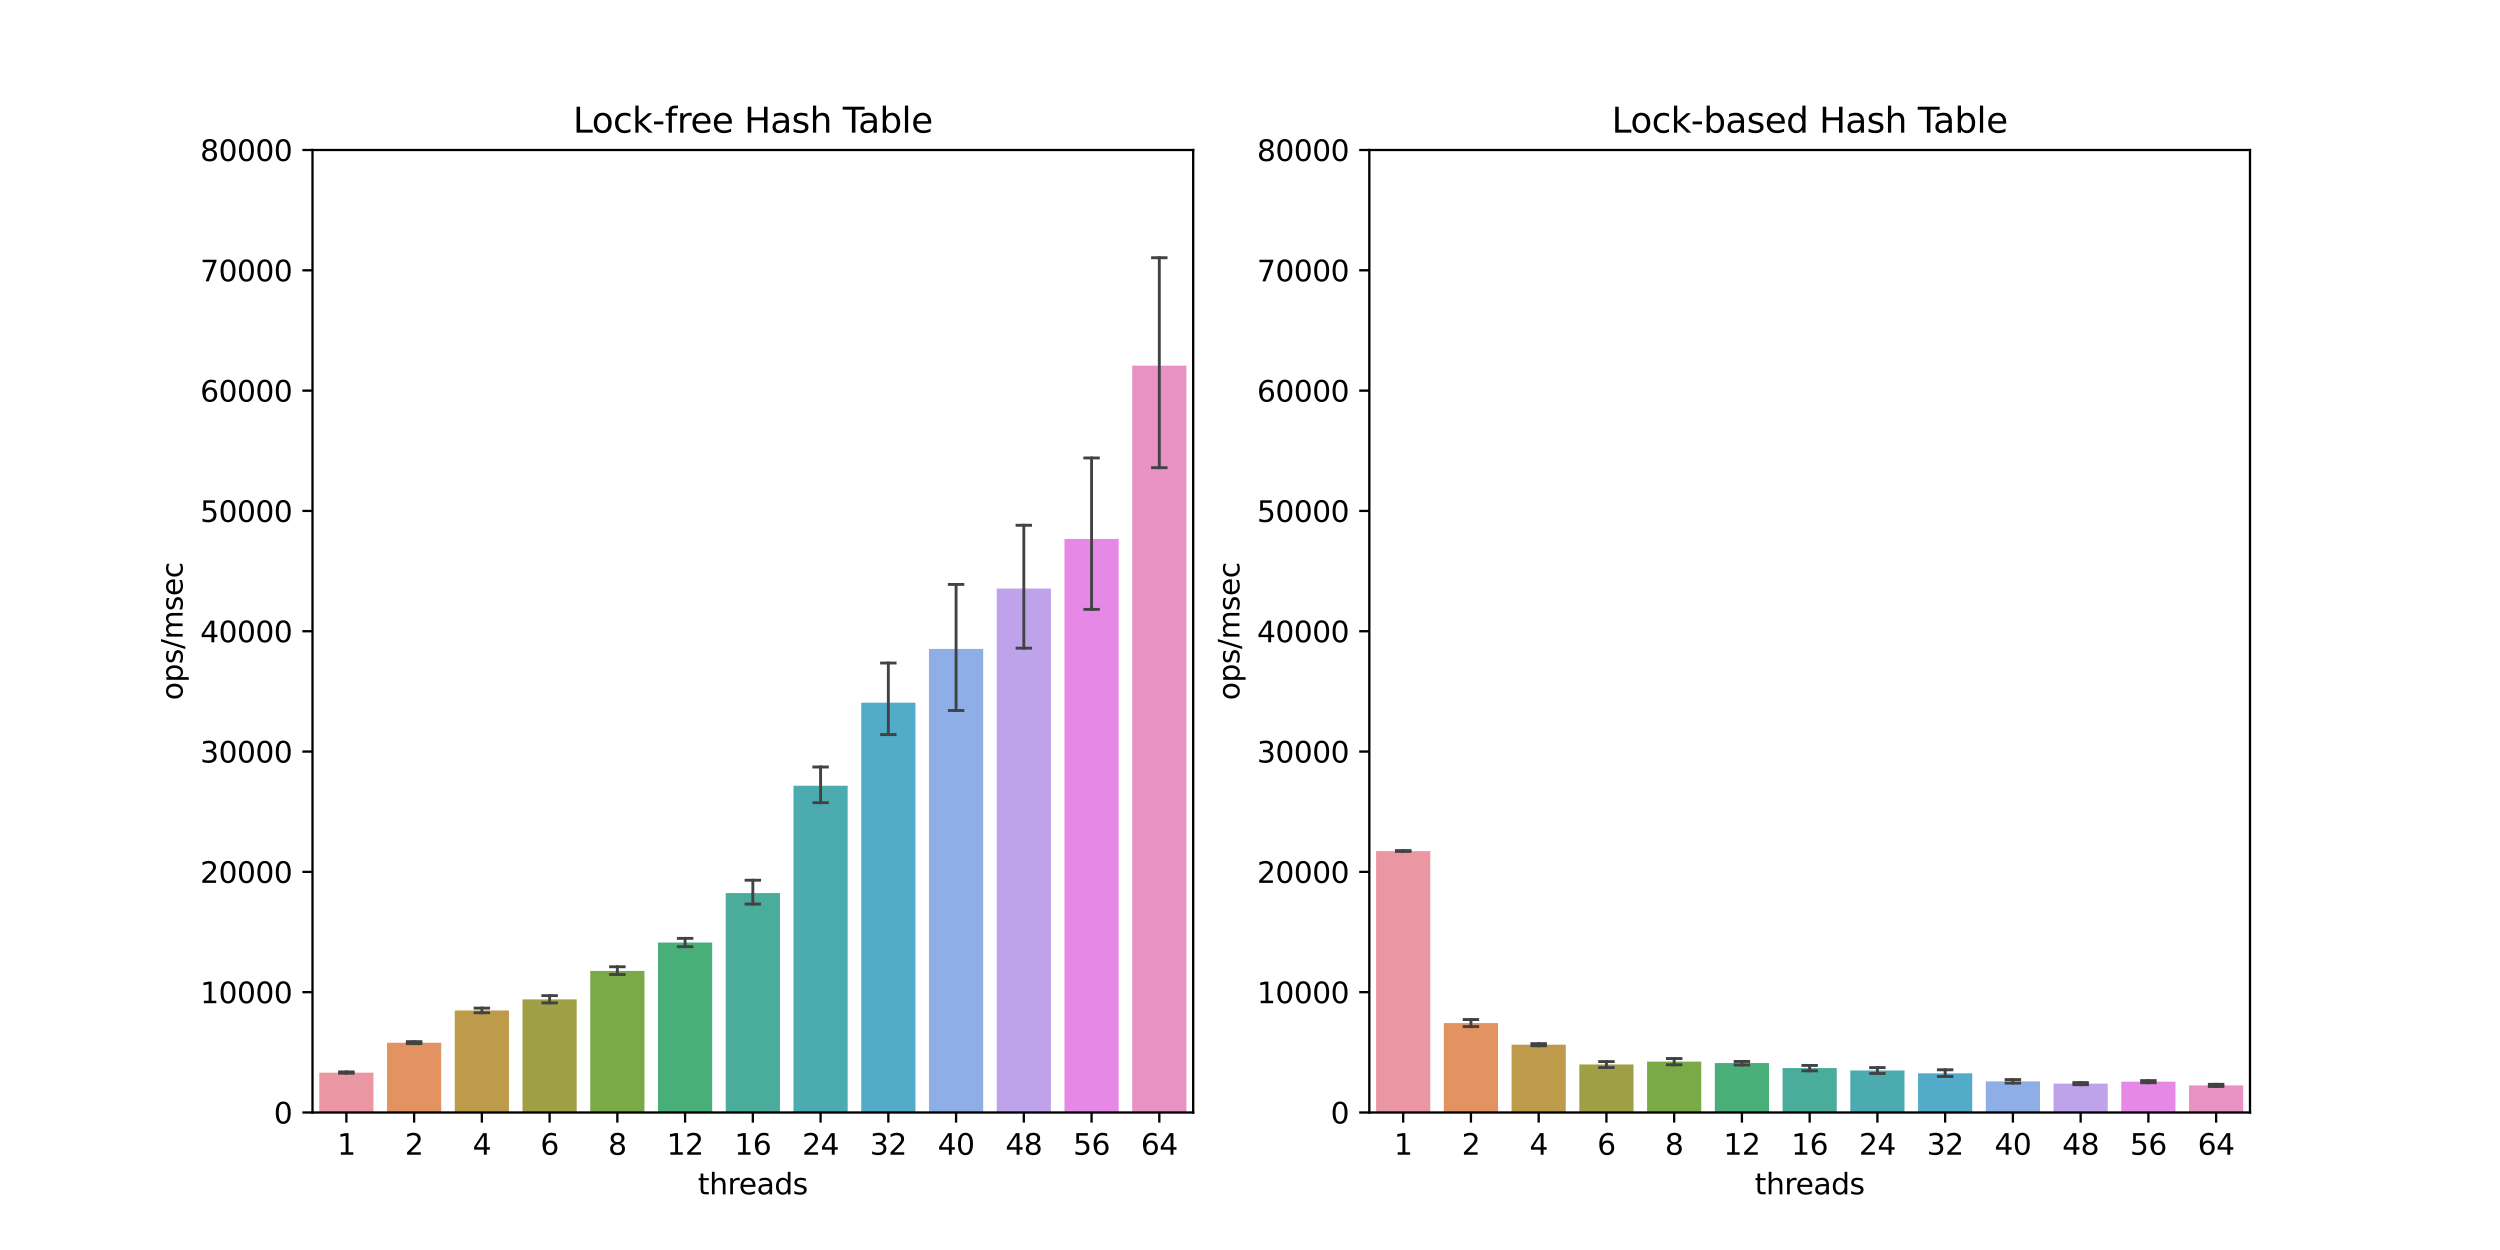 <?xml version="1.0" encoding="utf-8" standalone="no"?>
<!DOCTYPE svg PUBLIC "-//W3C//DTD SVG 1.1//EN"
  "http://www.w3.org/Graphics/SVG/1.1/DTD/svg11.dtd">
<svg xmlns:xlink="http://www.w3.org/1999/xlink" width="864pt" height="432pt" viewBox="0 0 864 432" xmlns="http://www.w3.org/2000/svg" version="1.1">
 <defs>
  <style type="text/css">*{stroke-linejoin: round; stroke-linecap: butt}</style>
 </defs>
 <g id="figure_1">
  <g id="patch_1">
   <path d="M 0 432 
L 864 432 
L 864 0 
L 0 0 
z
" style="fill: #ffffff"/>
  </g>
  <g id="axes_1">
   <g id="patch_2">
    <path d="M 108 384.48 
L 412.364 384.48 
L 412.364 51.84 
L 108 51.84 
z
" style="fill: #ffffff"/>
   </g>
   <g id="patch_3">
    <path d="M 110.341 384.48 
L 129.071 384.48 
L 129.071 370.71 
L 110.341 370.71 
z
" clip-path="url(#pbbdbbcc4b7)" style="fill: #ea96a3"/>
   </g>
   <g id="patch_4">
    <path d="M 133.754 384.48 
L 152.484 384.48 
L 152.484 360.367 
L 133.754 360.367 
z
" clip-path="url(#pbbdbbcc4b7)" style="fill: #e39361"/>
   </g>
   <g id="patch_5">
    <path d="M 157.166 384.48 
L 175.897 384.48 
L 175.897 349.21 
L 157.166 349.21 
z
" clip-path="url(#pbbdbbcc4b7)" style="fill: #be9b4a"/>
   </g>
   <g id="patch_6">
    <path d="M 180.579 384.48 
L 199.309 384.48 
L 199.309 345.403 
L 180.579 345.403 
z
" clip-path="url(#pbbdbbcc4b7)" style="fill: #9fa045"/>
   </g>
   <g id="patch_7">
    <path d="M 203.992 384.48 
L 222.722 384.48 
L 222.722 335.554 
L 203.992 335.554 
z
" clip-path="url(#pbbdbbcc4b7)" style="fill: #7aaa47"/>
   </g>
   <g id="patch_8">
    <path d="M 227.404 384.48 
L 246.134 384.48 
L 246.134 325.728 
L 227.404 325.728 
z
" clip-path="url(#pbbdbbcc4b7)" style="fill: #49af79"/>
   </g>
   <g id="patch_9">
    <path d="M 250.817 384.48 
L 269.547 384.48 
L 269.547 308.653 
L 250.817 308.653 
z
" clip-path="url(#pbbdbbcc4b7)" style="fill: #4aac9a"/>
   </g>
   <g id="patch_10">
    <path d="M 274.229 384.48 
L 292.959 384.48 
L 292.959 271.546 
L 274.229 271.546 
z
" clip-path="url(#pbbdbbcc4b7)" style="fill: #4cabae"/>
   </g>
   <g id="patch_11">
    <path d="M 297.642 384.48 
L 316.372 384.48 
L 316.372 242.839 
L 297.642 242.839 
z
" clip-path="url(#pbbdbbcc4b7)" style="fill: #52acc9"/>
   </g>
   <g id="patch_12">
    <path d="M 321.055 384.48 
L 339.785 384.48 
L 339.785 224.281 
L 321.055 224.281 
z
" clip-path="url(#pbbdbbcc4b7)" style="fill: #8daee7"/>
   </g>
   <g id="patch_13">
    <path d="M 344.467 384.48 
L 363.197 384.48 
L 363.197 203.406 
L 344.467 203.406 
z
" clip-path="url(#pbbdbbcc4b7)" style="fill: #bfa3ea"/>
   </g>
   <g id="patch_14">
    <path d="M 367.88 384.48 
L 386.61 384.48 
L 386.61 186.25 
L 367.88 186.25 
z
" clip-path="url(#pbbdbbcc4b7)" style="fill: #e689e6"/>
   </g>
   <g id="patch_15">
    <path d="M 391.292 384.48 
L 410.022 384.48 
L 410.022 126.379 
L 391.292 126.379 
z
" clip-path="url(#pbbdbbcc4b7)" style="fill: #e891c3"/>
   </g>
   <g id="matplotlib.axis_1">
    <g id="xtick_1">
     <g id="line2d_1">
      <defs>
       <path id="m89805fdb11" d="M 0 0 
L 0 3.5 
" style="stroke: #000000; stroke-width: 0.8"/>
      </defs>
      <g>
       <use xlink:href="#m89805fdb11" x="119.706" y="384.48" style="stroke: #000000; stroke-width: 0.8"/>
      </g>
     </g>
     <g id="text_1">
      <!-- 1 -->
      <g transform="translate(116.525 399.078)scale(0.1 -0.1)">
       <defs>
        <path id="DejaVuSans-31" d="M 794 531 
L 1825 531 
L 1825 4091 
L 703 3866 
L 703 4441 
L 1819 4666 
L 2450 4666 
L 2450 531 
L 3481 531 
L 3481 0 
L 794 0 
L 794 531 
z
" transform="scale(0.016)"/>
       </defs>
       <use xlink:href="#DejaVuSans-31"/>
      </g>
     </g>
    </g>
    <g id="xtick_2">
     <g id="line2d_2">
      <g>
       <use xlink:href="#m89805fdb11" x="143.119" y="384.48" style="stroke: #000000; stroke-width: 0.8"/>
      </g>
     </g>
     <g id="text_2">
      <!-- 2 -->
      <g transform="translate(139.938 399.078)scale(0.1 -0.1)">
       <defs>
        <path id="DejaVuSans-32" d="M 1228 531 
L 3431 531 
L 3431 0 
L 469 0 
L 469 531 
Q 828 903 1448 1529 
Q 2069 2156 2228 2338 
Q 2531 2678 2651 2914 
Q 2772 3150 2772 3378 
Q 2772 3750 2511 3984 
Q 2250 4219 1831 4219 
Q 1534 4219 1204 4116 
Q 875 4013 500 3803 
L 500 4441 
Q 881 4594 1212 4672 
Q 1544 4750 1819 4750 
Q 2544 4750 2975 4387 
Q 3406 4025 3406 3419 
Q 3406 3131 3298 2873 
Q 3191 2616 2906 2266 
Q 2828 2175 2409 1742 
Q 1991 1309 1228 531 
z
" transform="scale(0.016)"/>
       </defs>
       <use xlink:href="#DejaVuSans-32"/>
      </g>
     </g>
    </g>
    <g id="xtick_3">
     <g id="line2d_3">
      <g>
       <use xlink:href="#m89805fdb11" x="166.531" y="384.48" style="stroke: #000000; stroke-width: 0.8"/>
      </g>
     </g>
     <g id="text_3">
      <!-- 4 -->
      <g transform="translate(163.35 399.078)scale(0.1 -0.1)">
       <defs>
        <path id="DejaVuSans-34" d="M 2419 4116 
L 825 1625 
L 2419 1625 
L 2419 4116 
z
M 2253 4666 
L 3047 4666 
L 3047 1625 
L 3713 1625 
L 3713 1100 
L 3047 1100 
L 3047 0 
L 2419 0 
L 2419 1100 
L 313 1100 
L 313 1709 
L 2253 4666 
z
" transform="scale(0.016)"/>
       </defs>
       <use xlink:href="#DejaVuSans-34"/>
      </g>
     </g>
    </g>
    <g id="xtick_4">
     <g id="line2d_4">
      <g>
       <use xlink:href="#m89805fdb11" x="189.944" y="384.48" style="stroke: #000000; stroke-width: 0.8"/>
      </g>
     </g>
     <g id="text_4">
      <!-- 6 -->
      <g transform="translate(186.763 399.078)scale(0.1 -0.1)">
       <defs>
        <path id="DejaVuSans-36" d="M 2113 2584 
Q 1688 2584 1439 2293 
Q 1191 2003 1191 1497 
Q 1191 994 1439 701 
Q 1688 409 2113 409 
Q 2538 409 2786 701 
Q 3034 994 3034 1497 
Q 3034 2003 2786 2293 
Q 2538 2584 2113 2584 
z
M 3366 4563 
L 3366 3988 
Q 3128 4100 2886 4159 
Q 2644 4219 2406 4219 
Q 1781 4219 1451 3797 
Q 1122 3375 1075 2522 
Q 1259 2794 1537 2939 
Q 1816 3084 2150 3084 
Q 2853 3084 3261 2657 
Q 3669 2231 3669 1497 
Q 3669 778 3244 343 
Q 2819 -91 2113 -91 
Q 1303 -91 875 529 
Q 447 1150 447 2328 
Q 447 3434 972 4092 
Q 1497 4750 2381 4750 
Q 2619 4750 2861 4703 
Q 3103 4656 3366 4563 
z
" transform="scale(0.016)"/>
       </defs>
       <use xlink:href="#DejaVuSans-36"/>
      </g>
     </g>
    </g>
    <g id="xtick_5">
     <g id="line2d_5">
      <g>
       <use xlink:href="#m89805fdb11" x="213.357" y="384.48" style="stroke: #000000; stroke-width: 0.8"/>
      </g>
     </g>
     <g id="text_5">
      <!-- 8 -->
      <g transform="translate(210.175 399.078)scale(0.1 -0.1)">
       <defs>
        <path id="DejaVuSans-38" d="M 2034 2216 
Q 1584 2216 1326 1975 
Q 1069 1734 1069 1313 
Q 1069 891 1326 650 
Q 1584 409 2034 409 
Q 2484 409 2743 651 
Q 3003 894 3003 1313 
Q 3003 1734 2745 1975 
Q 2488 2216 2034 2216 
z
M 1403 2484 
Q 997 2584 770 2862 
Q 544 3141 544 3541 
Q 544 4100 942 4425 
Q 1341 4750 2034 4750 
Q 2731 4750 3128 4425 
Q 3525 4100 3525 3541 
Q 3525 3141 3298 2862 
Q 3072 2584 2669 2484 
Q 3125 2378 3379 2068 
Q 3634 1759 3634 1313 
Q 3634 634 3220 271 
Q 2806 -91 2034 -91 
Q 1263 -91 848 271 
Q 434 634 434 1313 
Q 434 1759 690 2068 
Q 947 2378 1403 2484 
z
M 1172 3481 
Q 1172 3119 1398 2916 
Q 1625 2713 2034 2713 
Q 2441 2713 2670 2916 
Q 2900 3119 2900 3481 
Q 2900 3844 2670 4047 
Q 2441 4250 2034 4250 
Q 1625 4250 1398 4047 
Q 1172 3844 1172 3481 
z
" transform="scale(0.016)"/>
       </defs>
       <use xlink:href="#DejaVuSans-38"/>
      </g>
     </g>
    </g>
    <g id="xtick_6">
     <g id="line2d_6">
      <g>
       <use xlink:href="#m89805fdb11" x="236.769" y="384.48" style="stroke: #000000; stroke-width: 0.8"/>
      </g>
     </g>
     <g id="text_6">
      <!-- 12 -->
      <g transform="translate(230.407 399.078)scale(0.1 -0.1)">
       <use xlink:href="#DejaVuSans-31"/>
       <use xlink:href="#DejaVuSans-32" x="63.623"/>
      </g>
     </g>
    </g>
    <g id="xtick_7">
     <g id="line2d_7">
      <g>
       <use xlink:href="#m89805fdb11" x="260.182" y="384.48" style="stroke: #000000; stroke-width: 0.8"/>
      </g>
     </g>
     <g id="text_7">
      <!-- 16 -->
      <g transform="translate(253.819 399.078)scale(0.1 -0.1)">
       <use xlink:href="#DejaVuSans-31"/>
       <use xlink:href="#DejaVuSans-36" x="63.623"/>
      </g>
     </g>
    </g>
    <g id="xtick_8">
     <g id="line2d_8">
      <g>
       <use xlink:href="#m89805fdb11" x="283.594" y="384.48" style="stroke: #000000; stroke-width: 0.8"/>
      </g>
     </g>
     <g id="text_8">
      <!-- 24 -->
      <g transform="translate(277.232 399.078)scale(0.1 -0.1)">
       <use xlink:href="#DejaVuSans-32"/>
       <use xlink:href="#DejaVuSans-34" x="63.623"/>
      </g>
     </g>
    </g>
    <g id="xtick_9">
     <g id="line2d_9">
      <g>
       <use xlink:href="#m89805fdb11" x="307.007" y="384.48" style="stroke: #000000; stroke-width: 0.8"/>
      </g>
     </g>
     <g id="text_9">
      <!-- 32 -->
      <g transform="translate(300.644 399.078)scale(0.1 -0.1)">
       <defs>
        <path id="DejaVuSans-33" d="M 2597 2516 
Q 3050 2419 3304 2112 
Q 3559 1806 3559 1356 
Q 3559 666 3084 287 
Q 2609 -91 1734 -91 
Q 1441 -91 1130 -33 
Q 819 25 488 141 
L 488 750 
Q 750 597 1062 519 
Q 1375 441 1716 441 
Q 2309 441 2620 675 
Q 2931 909 2931 1356 
Q 2931 1769 2642 2001 
Q 2353 2234 1838 2234 
L 1294 2234 
L 1294 2753 
L 1863 2753 
Q 2328 2753 2575 2939 
Q 2822 3125 2822 3475 
Q 2822 3834 2567 4026 
Q 2313 4219 1838 4219 
Q 1578 4219 1281 4162 
Q 984 4106 628 3988 
L 628 4550 
Q 988 4650 1302 4700 
Q 1616 4750 1894 4750 
Q 2613 4750 3031 4423 
Q 3450 4097 3450 3541 
Q 3450 3153 3228 2886 
Q 3006 2619 2597 2516 
z
" transform="scale(0.016)"/>
       </defs>
       <use xlink:href="#DejaVuSans-33"/>
       <use xlink:href="#DejaVuSans-32" x="63.623"/>
      </g>
     </g>
    </g>
    <g id="xtick_10">
     <g id="line2d_10">
      <g>
       <use xlink:href="#m89805fdb11" x="330.42" y="384.48" style="stroke: #000000; stroke-width: 0.8"/>
      </g>
     </g>
     <g id="text_10">
      <!-- 40 -->
      <g transform="translate(324.057 399.078)scale(0.1 -0.1)">
       <defs>
        <path id="DejaVuSans-30" d="M 2034 4250 
Q 1547 4250 1301 3770 
Q 1056 3291 1056 2328 
Q 1056 1369 1301 889 
Q 1547 409 2034 409 
Q 2525 409 2770 889 
Q 3016 1369 3016 2328 
Q 3016 3291 2770 3770 
Q 2525 4250 2034 4250 
z
M 2034 4750 
Q 2819 4750 3233 4129 
Q 3647 3509 3647 2328 
Q 3647 1150 3233 529 
Q 2819 -91 2034 -91 
Q 1250 -91 836 529 
Q 422 1150 422 2328 
Q 422 3509 836 4129 
Q 1250 4750 2034 4750 
z
" transform="scale(0.016)"/>
       </defs>
       <use xlink:href="#DejaVuSans-34"/>
       <use xlink:href="#DejaVuSans-30" x="63.623"/>
      </g>
     </g>
    </g>
    <g id="xtick_11">
     <g id="line2d_11">
      <g>
       <use xlink:href="#m89805fdb11" x="353.832" y="384.48" style="stroke: #000000; stroke-width: 0.8"/>
      </g>
     </g>
     <g id="text_11">
      <!-- 48 -->
      <g transform="translate(347.47 399.078)scale(0.1 -0.1)">
       <use xlink:href="#DejaVuSans-34"/>
       <use xlink:href="#DejaVuSans-38" x="63.623"/>
      </g>
     </g>
    </g>
    <g id="xtick_12">
     <g id="line2d_12">
      <g>
       <use xlink:href="#m89805fdb11" x="377.245" y="384.48" style="stroke: #000000; stroke-width: 0.8"/>
      </g>
     </g>
     <g id="text_12">
      <!-- 56 -->
      <g transform="translate(370.882 399.078)scale(0.1 -0.1)">
       <defs>
        <path id="DejaVuSans-35" d="M 691 4666 
L 3169 4666 
L 3169 4134 
L 1269 4134 
L 1269 2991 
Q 1406 3038 1543 3061 
Q 1681 3084 1819 3084 
Q 2600 3084 3056 2656 
Q 3513 2228 3513 1497 
Q 3513 744 3044 326 
Q 2575 -91 1722 -91 
Q 1428 -91 1123 -41 
Q 819 9 494 109 
L 494 744 
Q 775 591 1075 516 
Q 1375 441 1709 441 
Q 2250 441 2565 725 
Q 2881 1009 2881 1497 
Q 2881 1984 2565 2268 
Q 2250 2553 1709 2553 
Q 1456 2553 1204 2497 
Q 953 2441 691 2322 
L 691 4666 
z
" transform="scale(0.016)"/>
       </defs>
       <use xlink:href="#DejaVuSans-35"/>
       <use xlink:href="#DejaVuSans-36" x="63.623"/>
      </g>
     </g>
    </g>
    <g id="xtick_13">
     <g id="line2d_13">
      <g>
       <use xlink:href="#m89805fdb11" x="400.657" y="384.48" style="stroke: #000000; stroke-width: 0.8"/>
      </g>
     </g>
     <g id="text_13">
      <!-- 64 -->
      <g transform="translate(394.295 399.078)scale(0.1 -0.1)">
       <use xlink:href="#DejaVuSans-36"/>
       <use xlink:href="#DejaVuSans-34" x="63.623"/>
      </g>
     </g>
    </g>
    <g id="text_14">
     <!-- threads -->
     <g transform="translate(241.19 412.757)scale(0.1 -0.1)">
      <defs>
       <path id="DejaVuSans-74" d="M 1172 4494 
L 1172 3500 
L 2356 3500 
L 2356 3053 
L 1172 3053 
L 1172 1153 
Q 1172 725 1289 603 
Q 1406 481 1766 481 
L 2356 481 
L 2356 0 
L 1766 0 
Q 1100 0 847 248 
Q 594 497 594 1153 
L 594 3053 
L 172 3053 
L 172 3500 
L 594 3500 
L 594 4494 
L 1172 4494 
z
" transform="scale(0.016)"/>
       <path id="DejaVuSans-68" d="M 3513 2113 
L 3513 0 
L 2938 0 
L 2938 2094 
Q 2938 2591 2744 2837 
Q 2550 3084 2163 3084 
Q 1697 3084 1428 2787 
Q 1159 2491 1159 1978 
L 1159 0 
L 581 0 
L 581 4863 
L 1159 4863 
L 1159 2956 
Q 1366 3272 1645 3428 
Q 1925 3584 2291 3584 
Q 2894 3584 3203 3211 
Q 3513 2838 3513 2113 
z
" transform="scale(0.016)"/>
       <path id="DejaVuSans-72" d="M 2631 2963 
Q 2534 3019 2420 3045 
Q 2306 3072 2169 3072 
Q 1681 3072 1420 2755 
Q 1159 2438 1159 1844 
L 1159 0 
L 581 0 
L 581 3500 
L 1159 3500 
L 1159 2956 
Q 1341 3275 1631 3429 
Q 1922 3584 2338 3584 
Q 2397 3584 2469 3576 
Q 2541 3569 2628 3553 
L 2631 2963 
z
" transform="scale(0.016)"/>
       <path id="DejaVuSans-65" d="M 3597 1894 
L 3597 1613 
L 953 1613 
Q 991 1019 1311 708 
Q 1631 397 2203 397 
Q 2534 397 2845 478 
Q 3156 559 3463 722 
L 3463 178 
Q 3153 47 2828 -22 
Q 2503 -91 2169 -91 
Q 1331 -91 842 396 
Q 353 884 353 1716 
Q 353 2575 817 3079 
Q 1281 3584 2069 3584 
Q 2775 3584 3186 3129 
Q 3597 2675 3597 1894 
z
M 3022 2063 
Q 3016 2534 2758 2815 
Q 2500 3097 2075 3097 
Q 1594 3097 1305 2825 
Q 1016 2553 972 2059 
L 3022 2063 
z
" transform="scale(0.016)"/>
       <path id="DejaVuSans-61" d="M 2194 1759 
Q 1497 1759 1228 1600 
Q 959 1441 959 1056 
Q 959 750 1161 570 
Q 1363 391 1709 391 
Q 2188 391 2477 730 
Q 2766 1069 2766 1631 
L 2766 1759 
L 2194 1759 
z
M 3341 1997 
L 3341 0 
L 2766 0 
L 2766 531 
Q 2569 213 2275 61 
Q 1981 -91 1556 -91 
Q 1019 -91 701 211 
Q 384 513 384 1019 
Q 384 1609 779 1909 
Q 1175 2209 1959 2209 
L 2766 2209 
L 2766 2266 
Q 2766 2663 2505 2880 
Q 2244 3097 1772 3097 
Q 1472 3097 1187 3025 
Q 903 2953 641 2809 
L 641 3341 
Q 956 3463 1253 3523 
Q 1550 3584 1831 3584 
Q 2591 3584 2966 3190 
Q 3341 2797 3341 1997 
z
" transform="scale(0.016)"/>
       <path id="DejaVuSans-64" d="M 2906 2969 
L 2906 4863 
L 3481 4863 
L 3481 0 
L 2906 0 
L 2906 525 
Q 2725 213 2448 61 
Q 2172 -91 1784 -91 
Q 1150 -91 751 415 
Q 353 922 353 1747 
Q 353 2572 751 3078 
Q 1150 3584 1784 3584 
Q 2172 3584 2448 3432 
Q 2725 3281 2906 2969 
z
M 947 1747 
Q 947 1113 1208 752 
Q 1469 391 1925 391 
Q 2381 391 2643 752 
Q 2906 1113 2906 1747 
Q 2906 2381 2643 2742 
Q 2381 3103 1925 3103 
Q 1469 3103 1208 2742 
Q 947 2381 947 1747 
z
" transform="scale(0.016)"/>
       <path id="DejaVuSans-73" d="M 2834 3397 
L 2834 2853 
Q 2591 2978 2328 3040 
Q 2066 3103 1784 3103 
Q 1356 3103 1142 2972 
Q 928 2841 928 2578 
Q 928 2378 1081 2264 
Q 1234 2150 1697 2047 
L 1894 2003 
Q 2506 1872 2764 1633 
Q 3022 1394 3022 966 
Q 3022 478 2636 193 
Q 2250 -91 1575 -91 
Q 1294 -91 989 -36 
Q 684 19 347 128 
L 347 722 
Q 666 556 975 473 
Q 1284 391 1588 391 
Q 1994 391 2212 530 
Q 2431 669 2431 922 
Q 2431 1156 2273 1281 
Q 2116 1406 1581 1522 
L 1381 1569 
Q 847 1681 609 1914 
Q 372 2147 372 2553 
Q 372 3047 722 3315 
Q 1072 3584 1716 3584 
Q 2034 3584 2315 3537 
Q 2597 3491 2834 3397 
z
" transform="scale(0.016)"/>
      </defs>
      <use xlink:href="#DejaVuSans-74"/>
      <use xlink:href="#DejaVuSans-68" x="39.209"/>
      <use xlink:href="#DejaVuSans-72" x="102.588"/>
      <use xlink:href="#DejaVuSans-65" x="141.451"/>
      <use xlink:href="#DejaVuSans-61" x="202.975"/>
      <use xlink:href="#DejaVuSans-64" x="264.254"/>
      <use xlink:href="#DejaVuSans-73" x="327.73"/>
     </g>
    </g>
   </g>
   <g id="matplotlib.axis_2">
    <g id="ytick_1">
     <g id="line2d_14">
      <defs>
       <path id="me1099af836" d="M 0 0 
L -3.5 0 
" style="stroke: #000000; stroke-width: 0.8"/>
      </defs>
      <g>
       <use xlink:href="#me1099af836" x="108" y="384.48" style="stroke: #000000; stroke-width: 0.8"/>
      </g>
     </g>
     <g id="text_15">
      <!-- 0 -->
      <g transform="translate(94.638 388.279)scale(0.1 -0.1)">
       <use xlink:href="#DejaVuSans-30"/>
      </g>
     </g>
    </g>
    <g id="ytick_2">
     <g id="line2d_15">
      <g>
       <use xlink:href="#me1099af836" x="108" y="342.9" style="stroke: #000000; stroke-width: 0.8"/>
      </g>
     </g>
     <g id="text_16">
      <!-- 10000 -->
      <g transform="translate(69.188 346.699)scale(0.1 -0.1)">
       <use xlink:href="#DejaVuSans-31"/>
       <use xlink:href="#DejaVuSans-30" x="63.623"/>
       <use xlink:href="#DejaVuSans-30" x="127.246"/>
       <use xlink:href="#DejaVuSans-30" x="190.869"/>
       <use xlink:href="#DejaVuSans-30" x="254.492"/>
      </g>
     </g>
    </g>
    <g id="ytick_3">
     <g id="line2d_16">
      <g>
       <use xlink:href="#me1099af836" x="108" y="301.32" style="stroke: #000000; stroke-width: 0.8"/>
      </g>
     </g>
     <g id="text_17">
      <!-- 20000 -->
      <g transform="translate(69.188 305.119)scale(0.1 -0.1)">
       <use xlink:href="#DejaVuSans-32"/>
       <use xlink:href="#DejaVuSans-30" x="63.623"/>
       <use xlink:href="#DejaVuSans-30" x="127.246"/>
       <use xlink:href="#DejaVuSans-30" x="190.869"/>
       <use xlink:href="#DejaVuSans-30" x="254.492"/>
      </g>
     </g>
    </g>
    <g id="ytick_4">
     <g id="line2d_17">
      <g>
       <use xlink:href="#me1099af836" x="108" y="259.74" style="stroke: #000000; stroke-width: 0.8"/>
      </g>
     </g>
     <g id="text_18">
      <!-- 30000 -->
      <g transform="translate(69.188 263.539)scale(0.1 -0.1)">
       <use xlink:href="#DejaVuSans-33"/>
       <use xlink:href="#DejaVuSans-30" x="63.623"/>
       <use xlink:href="#DejaVuSans-30" x="127.246"/>
       <use xlink:href="#DejaVuSans-30" x="190.869"/>
       <use xlink:href="#DejaVuSans-30" x="254.492"/>
      </g>
     </g>
    </g>
    <g id="ytick_5">
     <g id="line2d_18">
      <g>
       <use xlink:href="#me1099af836" x="108" y="218.16" style="stroke: #000000; stroke-width: 0.8"/>
      </g>
     </g>
     <g id="text_19">
      <!-- 40000 -->
      <g transform="translate(69.188 221.959)scale(0.1 -0.1)">
       <use xlink:href="#DejaVuSans-34"/>
       <use xlink:href="#DejaVuSans-30" x="63.623"/>
       <use xlink:href="#DejaVuSans-30" x="127.246"/>
       <use xlink:href="#DejaVuSans-30" x="190.869"/>
       <use xlink:href="#DejaVuSans-30" x="254.492"/>
      </g>
     </g>
    </g>
    <g id="ytick_6">
     <g id="line2d_19">
      <g>
       <use xlink:href="#me1099af836" x="108" y="176.58" style="stroke: #000000; stroke-width: 0.8"/>
      </g>
     </g>
     <g id="text_20">
      <!-- 50000 -->
      <g transform="translate(69.188 180.379)scale(0.1 -0.1)">
       <use xlink:href="#DejaVuSans-35"/>
       <use xlink:href="#DejaVuSans-30" x="63.623"/>
       <use xlink:href="#DejaVuSans-30" x="127.246"/>
       <use xlink:href="#DejaVuSans-30" x="190.869"/>
       <use xlink:href="#DejaVuSans-30" x="254.492"/>
      </g>
     </g>
    </g>
    <g id="ytick_7">
     <g id="line2d_20">
      <g>
       <use xlink:href="#me1099af836" x="108" y="135" style="stroke: #000000; stroke-width: 0.8"/>
      </g>
     </g>
     <g id="text_21">
      <!-- 60000 -->
      <g transform="translate(69.188 138.799)scale(0.1 -0.1)">
       <use xlink:href="#DejaVuSans-36"/>
       <use xlink:href="#DejaVuSans-30" x="63.623"/>
       <use xlink:href="#DejaVuSans-30" x="127.246"/>
       <use xlink:href="#DejaVuSans-30" x="190.869"/>
       <use xlink:href="#DejaVuSans-30" x="254.492"/>
      </g>
     </g>
    </g>
    <g id="ytick_8">
     <g id="line2d_21">
      <g>
       <use xlink:href="#me1099af836" x="108" y="93.42" style="stroke: #000000; stroke-width: 0.8"/>
      </g>
     </g>
     <g id="text_22">
      <!-- 70000 -->
      <g transform="translate(69.188 97.219)scale(0.1 -0.1)">
       <defs>
        <path id="DejaVuSans-37" d="M 525 4666 
L 3525 4666 
L 3525 4397 
L 1831 0 
L 1172 0 
L 2766 4134 
L 525 4134 
L 525 4666 
z
" transform="scale(0.016)"/>
       </defs>
       <use xlink:href="#DejaVuSans-37"/>
       <use xlink:href="#DejaVuSans-30" x="63.623"/>
       <use xlink:href="#DejaVuSans-30" x="127.246"/>
       <use xlink:href="#DejaVuSans-30" x="190.869"/>
       <use xlink:href="#DejaVuSans-30" x="254.492"/>
      </g>
     </g>
    </g>
    <g id="ytick_9">
     <g id="line2d_22">
      <g>
       <use xlink:href="#me1099af836" x="108" y="51.84" style="stroke: #000000; stroke-width: 0.8"/>
      </g>
     </g>
     <g id="text_23">
      <!-- 80000 -->
      <g transform="translate(69.188 55.639)scale(0.1 -0.1)">
       <use xlink:href="#DejaVuSans-38"/>
       <use xlink:href="#DejaVuSans-30" x="63.623"/>
       <use xlink:href="#DejaVuSans-30" x="127.246"/>
       <use xlink:href="#DejaVuSans-30" x="190.869"/>
       <use xlink:href="#DejaVuSans-30" x="254.492"/>
      </g>
     </g>
    </g>
    <g id="text_24">
     <!-- ops/msec -->
     <g transform="translate(63.108 241.983)rotate(-90)scale(0.1 -0.1)">
      <defs>
       <path id="DejaVuSans-6f" d="M 1959 3097 
Q 1497 3097 1228 2736 
Q 959 2375 959 1747 
Q 959 1119 1226 758 
Q 1494 397 1959 397 
Q 2419 397 2687 759 
Q 2956 1122 2956 1747 
Q 2956 2369 2687 2733 
Q 2419 3097 1959 3097 
z
M 1959 3584 
Q 2709 3584 3137 3096 
Q 3566 2609 3566 1747 
Q 3566 888 3137 398 
Q 2709 -91 1959 -91 
Q 1206 -91 779 398 
Q 353 888 353 1747 
Q 353 2609 779 3096 
Q 1206 3584 1959 3584 
z
" transform="scale(0.016)"/>
       <path id="DejaVuSans-70" d="M 1159 525 
L 1159 -1331 
L 581 -1331 
L 581 3500 
L 1159 3500 
L 1159 2969 
Q 1341 3281 1617 3432 
Q 1894 3584 2278 3584 
Q 2916 3584 3314 3078 
Q 3713 2572 3713 1747 
Q 3713 922 3314 415 
Q 2916 -91 2278 -91 
Q 1894 -91 1617 61 
Q 1341 213 1159 525 
z
M 3116 1747 
Q 3116 2381 2855 2742 
Q 2594 3103 2138 3103 
Q 1681 3103 1420 2742 
Q 1159 2381 1159 1747 
Q 1159 1113 1420 752 
Q 1681 391 2138 391 
Q 2594 391 2855 752 
Q 3116 1113 3116 1747 
z
" transform="scale(0.016)"/>
       <path id="DejaVuSans-2f" d="M 1625 4666 
L 2156 4666 
L 531 -594 
L 0 -594 
L 1625 4666 
z
" transform="scale(0.016)"/>
       <path id="DejaVuSans-6d" d="M 3328 2828 
Q 3544 3216 3844 3400 
Q 4144 3584 4550 3584 
Q 5097 3584 5394 3201 
Q 5691 2819 5691 2113 
L 5691 0 
L 5113 0 
L 5113 2094 
Q 5113 2597 4934 2840 
Q 4756 3084 4391 3084 
Q 3944 3084 3684 2787 
Q 3425 2491 3425 1978 
L 3425 0 
L 2847 0 
L 2847 2094 
Q 2847 2600 2669 2842 
Q 2491 3084 2119 3084 
Q 1678 3084 1418 2786 
Q 1159 2488 1159 1978 
L 1159 0 
L 581 0 
L 581 3500 
L 1159 3500 
L 1159 2956 
Q 1356 3278 1631 3431 
Q 1906 3584 2284 3584 
Q 2666 3584 2933 3390 
Q 3200 3197 3328 2828 
z
" transform="scale(0.016)"/>
       <path id="DejaVuSans-63" d="M 3122 3366 
L 3122 2828 
Q 2878 2963 2633 3030 
Q 2388 3097 2138 3097 
Q 1578 3097 1268 2742 
Q 959 2388 959 1747 
Q 959 1106 1268 751 
Q 1578 397 2138 397 
Q 2388 397 2633 464 
Q 2878 531 3122 666 
L 3122 134 
Q 2881 22 2623 -34 
Q 2366 -91 2075 -91 
Q 1284 -91 818 406 
Q 353 903 353 1747 
Q 353 2603 823 3093 
Q 1294 3584 2113 3584 
Q 2378 3584 2631 3529 
Q 2884 3475 3122 3366 
z
" transform="scale(0.016)"/>
      </defs>
      <use xlink:href="#DejaVuSans-6f"/>
      <use xlink:href="#DejaVuSans-70" x="61.182"/>
      <use xlink:href="#DejaVuSans-73" x="124.658"/>
      <use xlink:href="#DejaVuSans-2f" x="176.758"/>
      <use xlink:href="#DejaVuSans-6d" x="210.449"/>
      <use xlink:href="#DejaVuSans-73" x="307.861"/>
      <use xlink:href="#DejaVuSans-65" x="359.961"/>
      <use xlink:href="#DejaVuSans-63" x="421.484"/>
     </g>
    </g>
   </g>
   <g id="line2d_23">
    <path d="M 119.706 370.914 
L 119.706 370.456 
" clip-path="url(#pbbdbbcc4b7)" style="fill: none; stroke: #424242; stroke-linecap: square"/>
   </g>
   <g id="line2d_24">
    <path d="M 117.365 370.914 
L 122.048 370.914 
" clip-path="url(#pbbdbbcc4b7)" style="fill: none; stroke: #424242; stroke-linecap: square"/>
   </g>
   <g id="line2d_25">
    <path d="M 117.365 370.456 
L 122.048 370.456 
" clip-path="url(#pbbdbbcc4b7)" style="fill: none; stroke: #424242; stroke-linecap: square"/>
   </g>
   <g id="line2d_26">
    <path d="M 143.119 360.667 
L 143.119 359.999 
" clip-path="url(#pbbdbbcc4b7)" style="fill: none; stroke: #424242; stroke-linecap: square"/>
   </g>
   <g id="line2d_27">
    <path d="M 140.778 360.667 
L 145.46 360.667 
" clip-path="url(#pbbdbbcc4b7)" style="fill: none; stroke: #424242; stroke-linecap: square"/>
   </g>
   <g id="line2d_28">
    <path d="M 140.778 359.999 
L 145.46 359.999 
" clip-path="url(#pbbdbbcc4b7)" style="fill: none; stroke: #424242; stroke-linecap: square"/>
   </g>
   <g id="line2d_29">
    <path d="M 166.531 350.009 
L 166.531 348.413 
" clip-path="url(#pbbdbbcc4b7)" style="fill: none; stroke: #424242; stroke-linecap: square"/>
   </g>
   <g id="line2d_30">
    <path d="M 164.19 350.009 
L 168.873 350.009 
" clip-path="url(#pbbdbbcc4b7)" style="fill: none; stroke: #424242; stroke-linecap: square"/>
   </g>
   <g id="line2d_31">
    <path d="M 164.19 348.413 
L 168.873 348.413 
" clip-path="url(#pbbdbbcc4b7)" style="fill: none; stroke: #424242; stroke-linecap: square"/>
   </g>
   <g id="line2d_32">
    <path d="M 189.944 346.599 
L 189.944 344.084 
" clip-path="url(#pbbdbbcc4b7)" style="fill: none; stroke: #424242; stroke-linecap: square"/>
   </g>
   <g id="line2d_33">
    <path d="M 187.603 346.599 
L 192.285 346.599 
" clip-path="url(#pbbdbbcc4b7)" style="fill: none; stroke: #424242; stroke-linecap: square"/>
   </g>
   <g id="line2d_34">
    <path d="M 187.603 344.084 
L 192.285 344.084 
" clip-path="url(#pbbdbbcc4b7)" style="fill: none; stroke: #424242; stroke-linecap: square"/>
   </g>
   <g id="line2d_35">
    <path d="M 213.357 336.8 
L 213.357 334.117 
" clip-path="url(#pbbdbbcc4b7)" style="fill: none; stroke: #424242; stroke-linecap: square"/>
   </g>
   <g id="line2d_36">
    <path d="M 211.015 336.8 
L 215.698 336.8 
" clip-path="url(#pbbdbbcc4b7)" style="fill: none; stroke: #424242; stroke-linecap: square"/>
   </g>
   <g id="line2d_37">
    <path d="M 211.015 334.117 
L 215.698 334.117 
" clip-path="url(#pbbdbbcc4b7)" style="fill: none; stroke: #424242; stroke-linecap: square"/>
   </g>
   <g id="line2d_38">
    <path d="M 236.769 327.172 
L 236.769 324.295 
" clip-path="url(#pbbdbbcc4b7)" style="fill: none; stroke: #424242; stroke-linecap: square"/>
   </g>
   <g id="line2d_39">
    <path d="M 234.428 327.172 
L 239.11 327.172 
" clip-path="url(#pbbdbbcc4b7)" style="fill: none; stroke: #424242; stroke-linecap: square"/>
   </g>
   <g id="line2d_40">
    <path d="M 234.428 324.295 
L 239.11 324.295 
" clip-path="url(#pbbdbbcc4b7)" style="fill: none; stroke: #424242; stroke-linecap: square"/>
   </g>
   <g id="line2d_41">
    <path d="M 260.182 312.442 
L 260.182 304.215 
" clip-path="url(#pbbdbbcc4b7)" style="fill: none; stroke: #424242; stroke-linecap: square"/>
   </g>
   <g id="line2d_42">
    <path d="M 257.841 312.442 
L 262.523 312.442 
" clip-path="url(#pbbdbbcc4b7)" style="fill: none; stroke: #424242; stroke-linecap: square"/>
   </g>
   <g id="line2d_43">
    <path d="M 257.841 304.215 
L 262.523 304.215 
" clip-path="url(#pbbdbbcc4b7)" style="fill: none; stroke: #424242; stroke-linecap: square"/>
   </g>
   <g id="line2d_44">
    <path d="M 283.594 277.413 
L 283.594 265.078 
" clip-path="url(#pbbdbbcc4b7)" style="fill: none; stroke: #424242; stroke-linecap: square"/>
   </g>
   <g id="line2d_45">
    <path d="M 281.253 277.413 
L 285.936 277.413 
" clip-path="url(#pbbdbbcc4b7)" style="fill: none; stroke: #424242; stroke-linecap: square"/>
   </g>
   <g id="line2d_46">
    <path d="M 281.253 265.078 
L 285.936 265.078 
" clip-path="url(#pbbdbbcc4b7)" style="fill: none; stroke: #424242; stroke-linecap: square"/>
   </g>
   <g id="line2d_47">
    <path d="M 307.007 253.874 
L 307.007 229.144 
" clip-path="url(#pbbdbbcc4b7)" style="fill: none; stroke: #424242; stroke-linecap: square"/>
   </g>
   <g id="line2d_48">
    <path d="M 304.666 253.874 
L 309.348 253.874 
" clip-path="url(#pbbdbbcc4b7)" style="fill: none; stroke: #424242; stroke-linecap: square"/>
   </g>
   <g id="line2d_49">
    <path d="M 304.666 229.144 
L 309.348 229.144 
" clip-path="url(#pbbdbbcc4b7)" style="fill: none; stroke: #424242; stroke-linecap: square"/>
   </g>
   <g id="line2d_50">
    <path d="M 330.42 245.546 
L 330.42 201.98 
" clip-path="url(#pbbdbbcc4b7)" style="fill: none; stroke: #424242; stroke-linecap: square"/>
   </g>
   <g id="line2d_51">
    <path d="M 328.078 245.546 
L 332.761 245.546 
" clip-path="url(#pbbdbbcc4b7)" style="fill: none; stroke: #424242; stroke-linecap: square"/>
   </g>
   <g id="line2d_52">
    <path d="M 328.078 201.98 
L 332.761 201.98 
" clip-path="url(#pbbdbbcc4b7)" style="fill: none; stroke: #424242; stroke-linecap: square"/>
   </g>
   <g id="line2d_53">
    <path d="M 353.832 224.004 
L 353.832 181.532 
" clip-path="url(#pbbdbbcc4b7)" style="fill: none; stroke: #424242; stroke-linecap: square"/>
   </g>
   <g id="line2d_54">
    <path d="M 351.491 224.004 
L 356.173 224.004 
" clip-path="url(#pbbdbbcc4b7)" style="fill: none; stroke: #424242; stroke-linecap: square"/>
   </g>
   <g id="line2d_55">
    <path d="M 351.491 181.532 
L 356.173 181.532 
" clip-path="url(#pbbdbbcc4b7)" style="fill: none; stroke: #424242; stroke-linecap: square"/>
   </g>
   <g id="line2d_56">
    <path d="M 377.245 210.592 
L 377.245 158.267 
" clip-path="url(#pbbdbbcc4b7)" style="fill: none; stroke: #424242; stroke-linecap: square"/>
   </g>
   <g id="line2d_57">
    <path d="M 374.903 210.592 
L 379.586 210.592 
" clip-path="url(#pbbdbbcc4b7)" style="fill: none; stroke: #424242; stroke-linecap: square"/>
   </g>
   <g id="line2d_58">
    <path d="M 374.903 158.267 
L 379.586 158.267 
" clip-path="url(#pbbdbbcc4b7)" style="fill: none; stroke: #424242; stroke-linecap: square"/>
   </g>
   <g id="line2d_59">
    <path d="M 400.657 161.638 
L 400.657 89.073 
" clip-path="url(#pbbdbbcc4b7)" style="fill: none; stroke: #424242; stroke-linecap: square"/>
   </g>
   <g id="line2d_60">
    <path d="M 398.316 161.638 
L 402.999 161.638 
" clip-path="url(#pbbdbbcc4b7)" style="fill: none; stroke: #424242; stroke-linecap: square"/>
   </g>
   <g id="line2d_61">
    <path d="M 398.316 89.073 
L 402.999 89.073 
" clip-path="url(#pbbdbbcc4b7)" style="fill: none; stroke: #424242; stroke-linecap: square"/>
   </g>
   <g id="patch_16">
    <path d="M 108 384.48 
L 108 51.84 
" style="fill: none; stroke: #000000; stroke-width: 0.8; stroke-linejoin: miter; stroke-linecap: square"/>
   </g>
   <g id="patch_17">
    <path d="M 412.364 384.48 
L 412.364 51.84 
" style="fill: none; stroke: #000000; stroke-width: 0.8; stroke-linejoin: miter; stroke-linecap: square"/>
   </g>
   <g id="patch_18">
    <path d="M 108 384.48 
L 412.364 384.48 
" style="fill: none; stroke: #000000; stroke-width: 0.8; stroke-linejoin: miter; stroke-linecap: square"/>
   </g>
   <g id="patch_19">
    <path d="M 108 51.84 
L 412.364 51.84 
" style="fill: none; stroke: #000000; stroke-width: 0.8; stroke-linejoin: miter; stroke-linecap: square"/>
   </g>
   <g id="text_25">
    <!-- Lock-free Hash Table -->
    <g transform="translate(198.057 45.84)scale(0.12 -0.12)">
     <defs>
      <path id="DejaVuSans-4c" d="M 628 4666 
L 1259 4666 
L 1259 531 
L 3531 531 
L 3531 0 
L 628 0 
L 628 4666 
z
" transform="scale(0.016)"/>
      <path id="DejaVuSans-6b" d="M 581 4863 
L 1159 4863 
L 1159 1991 
L 2875 3500 
L 3609 3500 
L 1753 1863 
L 3688 0 
L 2938 0 
L 1159 1709 
L 1159 0 
L 581 0 
L 581 4863 
z
" transform="scale(0.016)"/>
      <path id="DejaVuSans-2d" d="M 313 2009 
L 1997 2009 
L 1997 1497 
L 313 1497 
L 313 2009 
z
" transform="scale(0.016)"/>
      <path id="DejaVuSans-66" d="M 2375 4863 
L 2375 4384 
L 1825 4384 
Q 1516 4384 1395 4259 
Q 1275 4134 1275 3809 
L 1275 3500 
L 2222 3500 
L 2222 3053 
L 1275 3053 
L 1275 0 
L 697 0 
L 697 3053 
L 147 3053 
L 147 3500 
L 697 3500 
L 697 3744 
Q 697 4328 969 4595 
Q 1241 4863 1831 4863 
L 2375 4863 
z
" transform="scale(0.016)"/>
      <path id="DejaVuSans-20" transform="scale(0.016)"/>
      <path id="DejaVuSans-48" d="M 628 4666 
L 1259 4666 
L 1259 2753 
L 3553 2753 
L 3553 4666 
L 4184 4666 
L 4184 0 
L 3553 0 
L 3553 2222 
L 1259 2222 
L 1259 0 
L 628 0 
L 628 4666 
z
" transform="scale(0.016)"/>
      <path id="DejaVuSans-54" d="M -19 4666 
L 3928 4666 
L 3928 4134 
L 2272 4134 
L 2272 0 
L 1638 0 
L 1638 4134 
L -19 4134 
L -19 4666 
z
" transform="scale(0.016)"/>
      <path id="DejaVuSans-62" d="M 3116 1747 
Q 3116 2381 2855 2742 
Q 2594 3103 2138 3103 
Q 1681 3103 1420 2742 
Q 1159 2381 1159 1747 
Q 1159 1113 1420 752 
Q 1681 391 2138 391 
Q 2594 391 2855 752 
Q 3116 1113 3116 1747 
z
M 1159 2969 
Q 1341 3281 1617 3432 
Q 1894 3584 2278 3584 
Q 2916 3584 3314 3078 
Q 3713 2572 3713 1747 
Q 3713 922 3314 415 
Q 2916 -91 2278 -91 
Q 1894 -91 1617 61 
Q 1341 213 1159 525 
L 1159 0 
L 581 0 
L 581 4863 
L 1159 4863 
L 1159 2969 
z
" transform="scale(0.016)"/>
      <path id="DejaVuSans-6c" d="M 603 4863 
L 1178 4863 
L 1178 0 
L 603 0 
L 603 4863 
z
" transform="scale(0.016)"/>
     </defs>
     <use xlink:href="#DejaVuSans-4c"/>
     <use xlink:href="#DejaVuSans-6f" x="53.963"/>
     <use xlink:href="#DejaVuSans-63" x="115.145"/>
     <use xlink:href="#DejaVuSans-6b" x="170.125"/>
     <use xlink:href="#DejaVuSans-2d" x="228.035"/>
     <use xlink:href="#DejaVuSans-66" x="264.119"/>
     <use xlink:href="#DejaVuSans-72" x="299.324"/>
     <use xlink:href="#DejaVuSans-65" x="338.188"/>
     <use xlink:href="#DejaVuSans-65" x="399.711"/>
     <use xlink:href="#DejaVuSans-20" x="461.234"/>
     <use xlink:href="#DejaVuSans-48" x="493.021"/>
     <use xlink:href="#DejaVuSans-61" x="568.217"/>
     <use xlink:href="#DejaVuSans-73" x="629.496"/>
     <use xlink:href="#DejaVuSans-68" x="681.596"/>
     <use xlink:href="#DejaVuSans-20" x="744.975"/>
     <use xlink:href="#DejaVuSans-54" x="776.762"/>
     <use xlink:href="#DejaVuSans-61" x="821.346"/>
     <use xlink:href="#DejaVuSans-62" x="882.625"/>
     <use xlink:href="#DejaVuSans-6c" x="946.102"/>
     <use xlink:href="#DejaVuSans-65" x="973.885"/>
    </g>
   </g>
  </g>
  <g id="axes_2">
   <g id="patch_20">
    <path d="M 473.236 384.48 
L 777.6 384.48 
L 777.6 51.84 
L 473.236 51.84 
z
" style="fill: #ffffff"/>
   </g>
   <g id="patch_21">
    <path d="M 475.578 384.48 
L 494.308 384.48 
L 494.308 294.144 
L 475.578 294.144 
z
" clip-path="url(#p88b0b956b5)" style="fill: #ea96a3"/>
   </g>
   <g id="patch_22">
    <path d="M 498.99 384.48 
L 517.72 384.48 
L 517.72 353.583 
L 498.99 353.583 
z
" clip-path="url(#p88b0b956b5)" style="fill: #e39361"/>
   </g>
   <g id="patch_23">
    <path d="M 522.403 384.48 
L 541.133 384.48 
L 541.133 361.029 
L 522.403 361.029 
z
" clip-path="url(#p88b0b956b5)" style="fill: #be9b4a"/>
   </g>
   <g id="patch_24">
    <path d="M 545.815 384.48 
L 564.545 384.48 
L 564.545 367.882 
L 545.815 367.882 
z
" clip-path="url(#p88b0b956b5)" style="fill: #9fa045"/>
   </g>
   <g id="patch_25">
    <path d="M 569.228 384.48 
L 587.958 384.48 
L 587.958 366.885 
L 569.228 366.885 
z
" clip-path="url(#p88b0b956b5)" style="fill: #7aaa47"/>
   </g>
   <g id="patch_26">
    <path d="M 592.641 384.48 
L 611.371 384.48 
L 611.371 367.397 
L 592.641 367.397 
z
" clip-path="url(#p88b0b956b5)" style="fill: #49af79"/>
   </g>
   <g id="patch_27">
    <path d="M 616.053 384.48 
L 634.783 384.48 
L 634.783 369.129 
L 616.053 369.129 
z
" clip-path="url(#p88b0b956b5)" style="fill: #4aac9a"/>
   </g>
   <g id="patch_28">
    <path d="M 639.466 384.48 
L 658.196 384.48 
L 658.196 369.949 
L 639.466 369.949 
z
" clip-path="url(#p88b0b956b5)" style="fill: #4cabae"/>
   </g>
   <g id="patch_29">
    <path d="M 662.878 384.48 
L 681.608 384.48 
L 681.608 370.937 
L 662.878 370.937 
z
" clip-path="url(#p88b0b956b5)" style="fill: #52acc9"/>
   </g>
   <g id="patch_30">
    <path d="M 686.291 384.48 
L 705.021 384.48 
L 705.021 373.727 
L 686.291 373.727 
z
" clip-path="url(#p88b0b956b5)" style="fill: #8daee7"/>
   </g>
   <g id="patch_31">
    <path d="M 709.703 384.48 
L 728.434 384.48 
L 728.434 374.503 
L 709.703 374.503 
z
" clip-path="url(#p88b0b956b5)" style="fill: #bfa3ea"/>
   </g>
   <g id="patch_32">
    <path d="M 733.116 384.48 
L 751.846 384.48 
L 751.846 373.813 
L 733.116 373.813 
z
" clip-path="url(#p88b0b956b5)" style="fill: #e689e6"/>
   </g>
   <g id="patch_33">
    <path d="M 756.529 384.48 
L 775.259 384.48 
L 775.259 375.113 
L 756.529 375.113 
z
" clip-path="url(#p88b0b956b5)" style="fill: #e891c3"/>
   </g>
   <g id="matplotlib.axis_3">
    <g id="xtick_14">
     <g id="line2d_62">
      <g>
       <use xlink:href="#m89805fdb11" x="484.943" y="384.48" style="stroke: #000000; stroke-width: 0.8"/>
      </g>
     </g>
     <g id="text_26">
      <!-- 1 -->
      <g transform="translate(481.761 399.078)scale(0.1 -0.1)">
       <use xlink:href="#DejaVuSans-31"/>
      </g>
     </g>
    </g>
    <g id="xtick_15">
     <g id="line2d_63">
      <g>
       <use xlink:href="#m89805fdb11" x="508.355" y="384.48" style="stroke: #000000; stroke-width: 0.8"/>
      </g>
     </g>
     <g id="text_27">
      <!-- 2 -->
      <g transform="translate(505.174 399.078)scale(0.1 -0.1)">
       <use xlink:href="#DejaVuSans-32"/>
      </g>
     </g>
    </g>
    <g id="xtick_16">
     <g id="line2d_64">
      <g>
       <use xlink:href="#m89805fdb11" x="531.768" y="384.48" style="stroke: #000000; stroke-width: 0.8"/>
      </g>
     </g>
     <g id="text_28">
      <!-- 4 -->
      <g transform="translate(528.587 399.078)scale(0.1 -0.1)">
       <use xlink:href="#DejaVuSans-34"/>
      </g>
     </g>
    </g>
    <g id="xtick_17">
     <g id="line2d_65">
      <g>
       <use xlink:href="#m89805fdb11" x="555.18" y="384.48" style="stroke: #000000; stroke-width: 0.8"/>
      </g>
     </g>
     <g id="text_29">
      <!-- 6 -->
      <g transform="translate(551.999 399.078)scale(0.1 -0.1)">
       <use xlink:href="#DejaVuSans-36"/>
      </g>
     </g>
    </g>
    <g id="xtick_18">
     <g id="line2d_66">
      <g>
       <use xlink:href="#m89805fdb11" x="578.593" y="384.48" style="stroke: #000000; stroke-width: 0.8"/>
      </g>
     </g>
     <g id="text_30">
      <!-- 8 -->
      <g transform="translate(575.412 399.078)scale(0.1 -0.1)">
       <use xlink:href="#DejaVuSans-38"/>
      </g>
     </g>
    </g>
    <g id="xtick_19">
     <g id="line2d_67">
      <g>
       <use xlink:href="#m89805fdb11" x="602.006" y="384.48" style="stroke: #000000; stroke-width: 0.8"/>
      </g>
     </g>
     <g id="text_31">
      <!-- 12 -->
      <g transform="translate(595.643 399.078)scale(0.1 -0.1)">
       <use xlink:href="#DejaVuSans-31"/>
       <use xlink:href="#DejaVuSans-32" x="63.623"/>
      </g>
     </g>
    </g>
    <g id="xtick_20">
     <g id="line2d_68">
      <g>
       <use xlink:href="#m89805fdb11" x="625.418" y="384.48" style="stroke: #000000; stroke-width: 0.8"/>
      </g>
     </g>
     <g id="text_32">
      <!-- 16 -->
      <g transform="translate(619.056 399.078)scale(0.1 -0.1)">
       <use xlink:href="#DejaVuSans-31"/>
       <use xlink:href="#DejaVuSans-36" x="63.623"/>
      </g>
     </g>
    </g>
    <g id="xtick_21">
     <g id="line2d_69">
      <g>
       <use xlink:href="#m89805fdb11" x="648.831" y="384.48" style="stroke: #000000; stroke-width: 0.8"/>
      </g>
     </g>
     <g id="text_33">
      <!-- 24 -->
      <g transform="translate(642.468 399.078)scale(0.1 -0.1)">
       <use xlink:href="#DejaVuSans-32"/>
       <use xlink:href="#DejaVuSans-34" x="63.623"/>
      </g>
     </g>
    </g>
    <g id="xtick_22">
     <g id="line2d_70">
      <g>
       <use xlink:href="#m89805fdb11" x="672.243" y="384.48" style="stroke: #000000; stroke-width: 0.8"/>
      </g>
     </g>
     <g id="text_34">
      <!-- 32 -->
      <g transform="translate(665.881 399.078)scale(0.1 -0.1)">
       <use xlink:href="#DejaVuSans-33"/>
       <use xlink:href="#DejaVuSans-32" x="63.623"/>
      </g>
     </g>
    </g>
    <g id="xtick_23">
     <g id="line2d_71">
      <g>
       <use xlink:href="#m89805fdb11" x="695.656" y="384.48" style="stroke: #000000; stroke-width: 0.8"/>
      </g>
     </g>
     <g id="text_35">
      <!-- 40 -->
      <g transform="translate(689.293 399.078)scale(0.1 -0.1)">
       <use xlink:href="#DejaVuSans-34"/>
       <use xlink:href="#DejaVuSans-30" x="63.623"/>
      </g>
     </g>
    </g>
    <g id="xtick_24">
     <g id="line2d_72">
      <g>
       <use xlink:href="#m89805fdb11" x="719.069" y="384.48" style="stroke: #000000; stroke-width: 0.8"/>
      </g>
     </g>
     <g id="text_36">
      <!-- 48 -->
      <g transform="translate(712.706 399.078)scale(0.1 -0.1)">
       <use xlink:href="#DejaVuSans-34"/>
       <use xlink:href="#DejaVuSans-38" x="63.623"/>
      </g>
     </g>
    </g>
    <g id="xtick_25">
     <g id="line2d_73">
      <g>
       <use xlink:href="#m89805fdb11" x="742.481" y="384.48" style="stroke: #000000; stroke-width: 0.8"/>
      </g>
     </g>
     <g id="text_37">
      <!-- 56 -->
      <g transform="translate(736.119 399.078)scale(0.1 -0.1)">
       <use xlink:href="#DejaVuSans-35"/>
       <use xlink:href="#DejaVuSans-36" x="63.623"/>
      </g>
     </g>
    </g>
    <g id="xtick_26">
     <g id="line2d_74">
      <g>
       <use xlink:href="#m89805fdb11" x="765.894" y="384.48" style="stroke: #000000; stroke-width: 0.8"/>
      </g>
     </g>
     <g id="text_38">
      <!-- 64 -->
      <g transform="translate(759.531 399.078)scale(0.1 -0.1)">
       <use xlink:href="#DejaVuSans-36"/>
       <use xlink:href="#DejaVuSans-34" x="63.623"/>
      </g>
     </g>
    </g>
    <g id="text_39">
     <!-- threads -->
     <g transform="translate(606.427 412.757)scale(0.1 -0.1)">
      <use xlink:href="#DejaVuSans-74"/>
      <use xlink:href="#DejaVuSans-68" x="39.209"/>
      <use xlink:href="#DejaVuSans-72" x="102.588"/>
      <use xlink:href="#DejaVuSans-65" x="141.451"/>
      <use xlink:href="#DejaVuSans-61" x="202.975"/>
      <use xlink:href="#DejaVuSans-64" x="264.254"/>
      <use xlink:href="#DejaVuSans-73" x="327.73"/>
     </g>
    </g>
   </g>
   <g id="matplotlib.axis_4">
    <g id="ytick_10">
     <g id="line2d_75">
      <g>
       <use xlink:href="#me1099af836" x="473.236" y="384.48" style="stroke: #000000; stroke-width: 0.8"/>
      </g>
     </g>
     <g id="text_40">
      <!-- 0 -->
      <g transform="translate(459.874 388.279)scale(0.1 -0.1)">
       <use xlink:href="#DejaVuSans-30"/>
      </g>
     </g>
    </g>
    <g id="ytick_11">
     <g id="line2d_76">
      <g>
       <use xlink:href="#me1099af836" x="473.236" y="342.9" style="stroke: #000000; stroke-width: 0.8"/>
      </g>
     </g>
     <g id="text_41">
      <!-- 10000 -->
      <g transform="translate(434.424 346.699)scale(0.1 -0.1)">
       <use xlink:href="#DejaVuSans-31"/>
       <use xlink:href="#DejaVuSans-30" x="63.623"/>
       <use xlink:href="#DejaVuSans-30" x="127.246"/>
       <use xlink:href="#DejaVuSans-30" x="190.869"/>
       <use xlink:href="#DejaVuSans-30" x="254.492"/>
      </g>
     </g>
    </g>
    <g id="ytick_12">
     <g id="line2d_77">
      <g>
       <use xlink:href="#me1099af836" x="473.236" y="301.32" style="stroke: #000000; stroke-width: 0.8"/>
      </g>
     </g>
     <g id="text_42">
      <!-- 20000 -->
      <g transform="translate(434.424 305.119)scale(0.1 -0.1)">
       <use xlink:href="#DejaVuSans-32"/>
       <use xlink:href="#DejaVuSans-30" x="63.623"/>
       <use xlink:href="#DejaVuSans-30" x="127.246"/>
       <use xlink:href="#DejaVuSans-30" x="190.869"/>
       <use xlink:href="#DejaVuSans-30" x="254.492"/>
      </g>
     </g>
    </g>
    <g id="ytick_13">
     <g id="line2d_78">
      <g>
       <use xlink:href="#me1099af836" x="473.236" y="259.74" style="stroke: #000000; stroke-width: 0.8"/>
      </g>
     </g>
     <g id="text_43">
      <!-- 30000 -->
      <g transform="translate(434.424 263.539)scale(0.1 -0.1)">
       <use xlink:href="#DejaVuSans-33"/>
       <use xlink:href="#DejaVuSans-30" x="63.623"/>
       <use xlink:href="#DejaVuSans-30" x="127.246"/>
       <use xlink:href="#DejaVuSans-30" x="190.869"/>
       <use xlink:href="#DejaVuSans-30" x="254.492"/>
      </g>
     </g>
    </g>
    <g id="ytick_14">
     <g id="line2d_79">
      <g>
       <use xlink:href="#me1099af836" x="473.236" y="218.16" style="stroke: #000000; stroke-width: 0.8"/>
      </g>
     </g>
     <g id="text_44">
      <!-- 40000 -->
      <g transform="translate(434.424 221.959)scale(0.1 -0.1)">
       <use xlink:href="#DejaVuSans-34"/>
       <use xlink:href="#DejaVuSans-30" x="63.623"/>
       <use xlink:href="#DejaVuSans-30" x="127.246"/>
       <use xlink:href="#DejaVuSans-30" x="190.869"/>
       <use xlink:href="#DejaVuSans-30" x="254.492"/>
      </g>
     </g>
    </g>
    <g id="ytick_15">
     <g id="line2d_80">
      <g>
       <use xlink:href="#me1099af836" x="473.236" y="176.58" style="stroke: #000000; stroke-width: 0.8"/>
      </g>
     </g>
     <g id="text_45">
      <!-- 50000 -->
      <g transform="translate(434.424 180.379)scale(0.1 -0.1)">
       <use xlink:href="#DejaVuSans-35"/>
       <use xlink:href="#DejaVuSans-30" x="63.623"/>
       <use xlink:href="#DejaVuSans-30" x="127.246"/>
       <use xlink:href="#DejaVuSans-30" x="190.869"/>
       <use xlink:href="#DejaVuSans-30" x="254.492"/>
      </g>
     </g>
    </g>
    <g id="ytick_16">
     <g id="line2d_81">
      <g>
       <use xlink:href="#me1099af836" x="473.236" y="135" style="stroke: #000000; stroke-width: 0.8"/>
      </g>
     </g>
     <g id="text_46">
      <!-- 60000 -->
      <g transform="translate(434.424 138.799)scale(0.1 -0.1)">
       <use xlink:href="#DejaVuSans-36"/>
       <use xlink:href="#DejaVuSans-30" x="63.623"/>
       <use xlink:href="#DejaVuSans-30" x="127.246"/>
       <use xlink:href="#DejaVuSans-30" x="190.869"/>
       <use xlink:href="#DejaVuSans-30" x="254.492"/>
      </g>
     </g>
    </g>
    <g id="ytick_17">
     <g id="line2d_82">
      <g>
       <use xlink:href="#me1099af836" x="473.236" y="93.42" style="stroke: #000000; stroke-width: 0.8"/>
      </g>
     </g>
     <g id="text_47">
      <!-- 70000 -->
      <g transform="translate(434.424 97.219)scale(0.1 -0.1)">
       <use xlink:href="#DejaVuSans-37"/>
       <use xlink:href="#DejaVuSans-30" x="63.623"/>
       <use xlink:href="#DejaVuSans-30" x="127.246"/>
       <use xlink:href="#DejaVuSans-30" x="190.869"/>
       <use xlink:href="#DejaVuSans-30" x="254.492"/>
      </g>
     </g>
    </g>
    <g id="ytick_18">
     <g id="line2d_83">
      <g>
       <use xlink:href="#me1099af836" x="473.236" y="51.84" style="stroke: #000000; stroke-width: 0.8"/>
      </g>
     </g>
     <g id="text_48">
      <!-- 80000 -->
      <g transform="translate(434.424 55.639)scale(0.1 -0.1)">
       <use xlink:href="#DejaVuSans-38"/>
       <use xlink:href="#DejaVuSans-30" x="63.623"/>
       <use xlink:href="#DejaVuSans-30" x="127.246"/>
       <use xlink:href="#DejaVuSans-30" x="190.869"/>
       <use xlink:href="#DejaVuSans-30" x="254.492"/>
      </g>
     </g>
    </g>
    <g id="text_49">
     <!-- ops/msec -->
     <g transform="translate(428.344 241.983)rotate(-90)scale(0.1 -0.1)">
      <use xlink:href="#DejaVuSans-6f"/>
      <use xlink:href="#DejaVuSans-70" x="61.182"/>
      <use xlink:href="#DejaVuSans-73" x="124.658"/>
      <use xlink:href="#DejaVuSans-2f" x="176.758"/>
      <use xlink:href="#DejaVuSans-6d" x="210.449"/>
      <use xlink:href="#DejaVuSans-73" x="307.861"/>
      <use xlink:href="#DejaVuSans-65" x="359.961"/>
      <use xlink:href="#DejaVuSans-63" x="421.484"/>
     </g>
    </g>
   </g>
   <g id="line2d_84">
    <path d="M 484.943 294.24 
L 484.943 293.97 
" clip-path="url(#p88b0b956b5)" style="fill: none; stroke: #424242; stroke-linecap: square"/>
   </g>
   <g id="line2d_85">
    <path d="M 482.601 294.24 
L 487.284 294.24 
" clip-path="url(#p88b0b956b5)" style="fill: none; stroke: #424242; stroke-linecap: square"/>
   </g>
   <g id="line2d_86">
    <path d="M 482.601 293.97 
L 487.284 293.97 
" clip-path="url(#p88b0b956b5)" style="fill: none; stroke: #424242; stroke-linecap: square"/>
   </g>
   <g id="line2d_87">
    <path d="M 508.355 354.791 
L 508.355 352.351 
" clip-path="url(#p88b0b956b5)" style="fill: none; stroke: #424242; stroke-linecap: square"/>
   </g>
   <g id="line2d_88">
    <path d="M 506.014 354.791 
L 510.697 354.791 
" clip-path="url(#p88b0b956b5)" style="fill: none; stroke: #424242; stroke-linecap: square"/>
   </g>
   <g id="line2d_89">
    <path d="M 506.014 352.351 
L 510.697 352.351 
" clip-path="url(#p88b0b956b5)" style="fill: none; stroke: #424242; stroke-linecap: square"/>
   </g>
   <g id="line2d_90">
    <path d="M 531.768 361.405 
L 531.768 360.686 
" clip-path="url(#p88b0b956b5)" style="fill: none; stroke: #424242; stroke-linecap: square"/>
   </g>
   <g id="line2d_91">
    <path d="M 529.427 361.405 
L 534.109 361.405 
" clip-path="url(#p88b0b956b5)" style="fill: none; stroke: #424242; stroke-linecap: square"/>
   </g>
   <g id="line2d_92">
    <path d="M 529.427 360.686 
L 534.109 360.686 
" clip-path="url(#p88b0b956b5)" style="fill: none; stroke: #424242; stroke-linecap: square"/>
   </g>
   <g id="line2d_93">
    <path d="M 555.18 368.956 
L 555.18 366.87 
" clip-path="url(#p88b0b956b5)" style="fill: none; stroke: #424242; stroke-linecap: square"/>
   </g>
   <g id="line2d_94">
    <path d="M 552.839 368.956 
L 557.522 368.956 
" clip-path="url(#p88b0b956b5)" style="fill: none; stroke: #424242; stroke-linecap: square"/>
   </g>
   <g id="line2d_95">
    <path d="M 552.839 366.87 
L 557.522 366.87 
" clip-path="url(#p88b0b956b5)" style="fill: none; stroke: #424242; stroke-linecap: square"/>
   </g>
   <g id="line2d_96">
    <path d="M 578.593 367.995 
L 578.593 365.828 
" clip-path="url(#p88b0b956b5)" style="fill: none; stroke: #424242; stroke-linecap: square"/>
   </g>
   <g id="line2d_97">
    <path d="M 576.252 367.995 
L 580.934 367.995 
" clip-path="url(#p88b0b956b5)" style="fill: none; stroke: #424242; stroke-linecap: square"/>
   </g>
   <g id="line2d_98">
    <path d="M 576.252 365.828 
L 580.934 365.828 
" clip-path="url(#p88b0b956b5)" style="fill: none; stroke: #424242; stroke-linecap: square"/>
   </g>
   <g id="line2d_99">
    <path d="M 602.006 368.054 
L 602.006 366.839 
" clip-path="url(#p88b0b956b5)" style="fill: none; stroke: #424242; stroke-linecap: square"/>
   </g>
   <g id="line2d_100">
    <path d="M 599.664 368.054 
L 604.347 368.054 
" clip-path="url(#p88b0b956b5)" style="fill: none; stroke: #424242; stroke-linecap: square"/>
   </g>
   <g id="line2d_101">
    <path d="M 599.664 366.839 
L 604.347 366.839 
" clip-path="url(#p88b0b956b5)" style="fill: none; stroke: #424242; stroke-linecap: square"/>
   </g>
   <g id="line2d_102">
    <path d="M 625.418 370.08 
L 625.418 368.212 
" clip-path="url(#p88b0b956b5)" style="fill: none; stroke: #424242; stroke-linecap: square"/>
   </g>
   <g id="line2d_103">
    <path d="M 623.077 370.08 
L 627.759 370.08 
" clip-path="url(#p88b0b956b5)" style="fill: none; stroke: #424242; stroke-linecap: square"/>
   </g>
   <g id="line2d_104">
    <path d="M 623.077 368.212 
L 627.759 368.212 
" clip-path="url(#p88b0b956b5)" style="fill: none; stroke: #424242; stroke-linecap: square"/>
   </g>
   <g id="line2d_105">
    <path d="M 648.831 370.997 
L 648.831 368.963 
" clip-path="url(#p88b0b956b5)" style="fill: none; stroke: #424242; stroke-linecap: square"/>
   </g>
   <g id="line2d_106">
    <path d="M 646.49 370.997 
L 651.172 370.997 
" clip-path="url(#p88b0b956b5)" style="fill: none; stroke: #424242; stroke-linecap: square"/>
   </g>
   <g id="line2d_107">
    <path d="M 646.49 368.963 
L 651.172 368.963 
" clip-path="url(#p88b0b956b5)" style="fill: none; stroke: #424242; stroke-linecap: square"/>
   </g>
   <g id="line2d_108">
    <path d="M 672.243 372.035 
L 672.243 369.723 
" clip-path="url(#p88b0b956b5)" style="fill: none; stroke: #424242; stroke-linecap: square"/>
   </g>
   <g id="line2d_109">
    <path d="M 669.902 372.035 
L 674.585 372.035 
" clip-path="url(#p88b0b956b5)" style="fill: none; stroke: #424242; stroke-linecap: square"/>
   </g>
   <g id="line2d_110">
    <path d="M 669.902 369.723 
L 674.585 369.723 
" clip-path="url(#p88b0b956b5)" style="fill: none; stroke: #424242; stroke-linecap: square"/>
   </g>
   <g id="line2d_111">
    <path d="M 695.656 374.318 
L 695.656 373.106 
" clip-path="url(#p88b0b956b5)" style="fill: none; stroke: #424242; stroke-linecap: square"/>
   </g>
   <g id="line2d_112">
    <path d="M 693.315 374.318 
L 697.997 374.318 
" clip-path="url(#p88b0b956b5)" style="fill: none; stroke: #424242; stroke-linecap: square"/>
   </g>
   <g id="line2d_113">
    <path d="M 693.315 373.106 
L 697.997 373.106 
" clip-path="url(#p88b0b956b5)" style="fill: none; stroke: #424242; stroke-linecap: square"/>
   </g>
   <g id="line2d_114">
    <path d="M 719.069 374.862 
L 719.069 374.145 
" clip-path="url(#p88b0b956b5)" style="fill: none; stroke: #424242; stroke-linecap: square"/>
   </g>
   <g id="line2d_115">
    <path d="M 716.727 374.862 
L 721.41 374.862 
" clip-path="url(#p88b0b956b5)" style="fill: none; stroke: #424242; stroke-linecap: square"/>
   </g>
   <g id="line2d_116">
    <path d="M 716.727 374.145 
L 721.41 374.145 
" clip-path="url(#p88b0b956b5)" style="fill: none; stroke: #424242; stroke-linecap: square"/>
   </g>
   <g id="line2d_117">
    <path d="M 742.481 374.209 
L 742.481 373.443 
" clip-path="url(#p88b0b956b5)" style="fill: none; stroke: #424242; stroke-linecap: square"/>
   </g>
   <g id="line2d_118">
    <path d="M 740.14 374.209 
L 744.822 374.209 
" clip-path="url(#p88b0b956b5)" style="fill: none; stroke: #424242; stroke-linecap: square"/>
   </g>
   <g id="line2d_119">
    <path d="M 740.14 373.443 
L 744.822 373.443 
" clip-path="url(#p88b0b956b5)" style="fill: none; stroke: #424242; stroke-linecap: square"/>
   </g>
   <g id="line2d_120">
    <path d="M 765.894 375.492 
L 765.894 374.731 
" clip-path="url(#p88b0b956b5)" style="fill: none; stroke: #424242; stroke-linecap: square"/>
   </g>
   <g id="line2d_121">
    <path d="M 763.552 375.492 
L 768.235 375.492 
" clip-path="url(#p88b0b956b5)" style="fill: none; stroke: #424242; stroke-linecap: square"/>
   </g>
   <g id="line2d_122">
    <path d="M 763.552 374.731 
L 768.235 374.731 
" clip-path="url(#p88b0b956b5)" style="fill: none; stroke: #424242; stroke-linecap: square"/>
   </g>
   <g id="patch_34">
    <path d="M 473.236 384.48 
L 473.236 51.84 
" style="fill: none; stroke: #000000; stroke-width: 0.8; stroke-linejoin: miter; stroke-linecap: square"/>
   </g>
   <g id="patch_35">
    <path d="M 777.6 384.48 
L 777.6 51.84 
" style="fill: none; stroke: #000000; stroke-width: 0.8; stroke-linejoin: miter; stroke-linecap: square"/>
   </g>
   <g id="patch_36">
    <path d="M 473.236 384.48 
L 777.6 384.48 
" style="fill: none; stroke: #000000; stroke-width: 0.8; stroke-linejoin: miter; stroke-linecap: square"/>
   </g>
   <g id="patch_37">
    <path d="M 473.236 51.84 
L 777.6 51.84 
" style="fill: none; stroke: #000000; stroke-width: 0.8; stroke-linejoin: miter; stroke-linecap: square"/>
   </g>
   <g id="text_50">
    <!-- Lock-based Hash Table -->
    <g transform="translate(557.008 45.84)scale(0.12 -0.12)">
     <use xlink:href="#DejaVuSans-4c"/>
     <use xlink:href="#DejaVuSans-6f" x="53.963"/>
     <use xlink:href="#DejaVuSans-63" x="115.145"/>
     <use xlink:href="#DejaVuSans-6b" x="170.125"/>
     <use xlink:href="#DejaVuSans-2d" x="228.035"/>
     <use xlink:href="#DejaVuSans-62" x="264.119"/>
     <use xlink:href="#DejaVuSans-61" x="327.596"/>
     <use xlink:href="#DejaVuSans-73" x="388.875"/>
     <use xlink:href="#DejaVuSans-65" x="440.975"/>
     <use xlink:href="#DejaVuSans-64" x="502.498"/>
     <use xlink:href="#DejaVuSans-20" x="565.975"/>
     <use xlink:href="#DejaVuSans-48" x="597.762"/>
     <use xlink:href="#DejaVuSans-61" x="672.957"/>
     <use xlink:href="#DejaVuSans-73" x="734.236"/>
     <use xlink:href="#DejaVuSans-68" x="786.336"/>
     <use xlink:href="#DejaVuSans-20" x="849.715"/>
     <use xlink:href="#DejaVuSans-54" x="881.502"/>
     <use xlink:href="#DejaVuSans-61" x="926.086"/>
     <use xlink:href="#DejaVuSans-62" x="987.365"/>
     <use xlink:href="#DejaVuSans-6c" x="1050.842"/>
     <use xlink:href="#DejaVuSans-65" x="1078.625"/>
    </g>
   </g>
  </g>
 </g>
 <defs>
  <clipPath id="pbbdbbcc4b7">
   <rect x="108" y="51.84" width="304.364" height="332.64"/>
  </clipPath>
  <clipPath id="p88b0b956b5">
   <rect x="473.236" y="51.84" width="304.364" height="332.64"/>
  </clipPath>
 </defs>
</svg>

